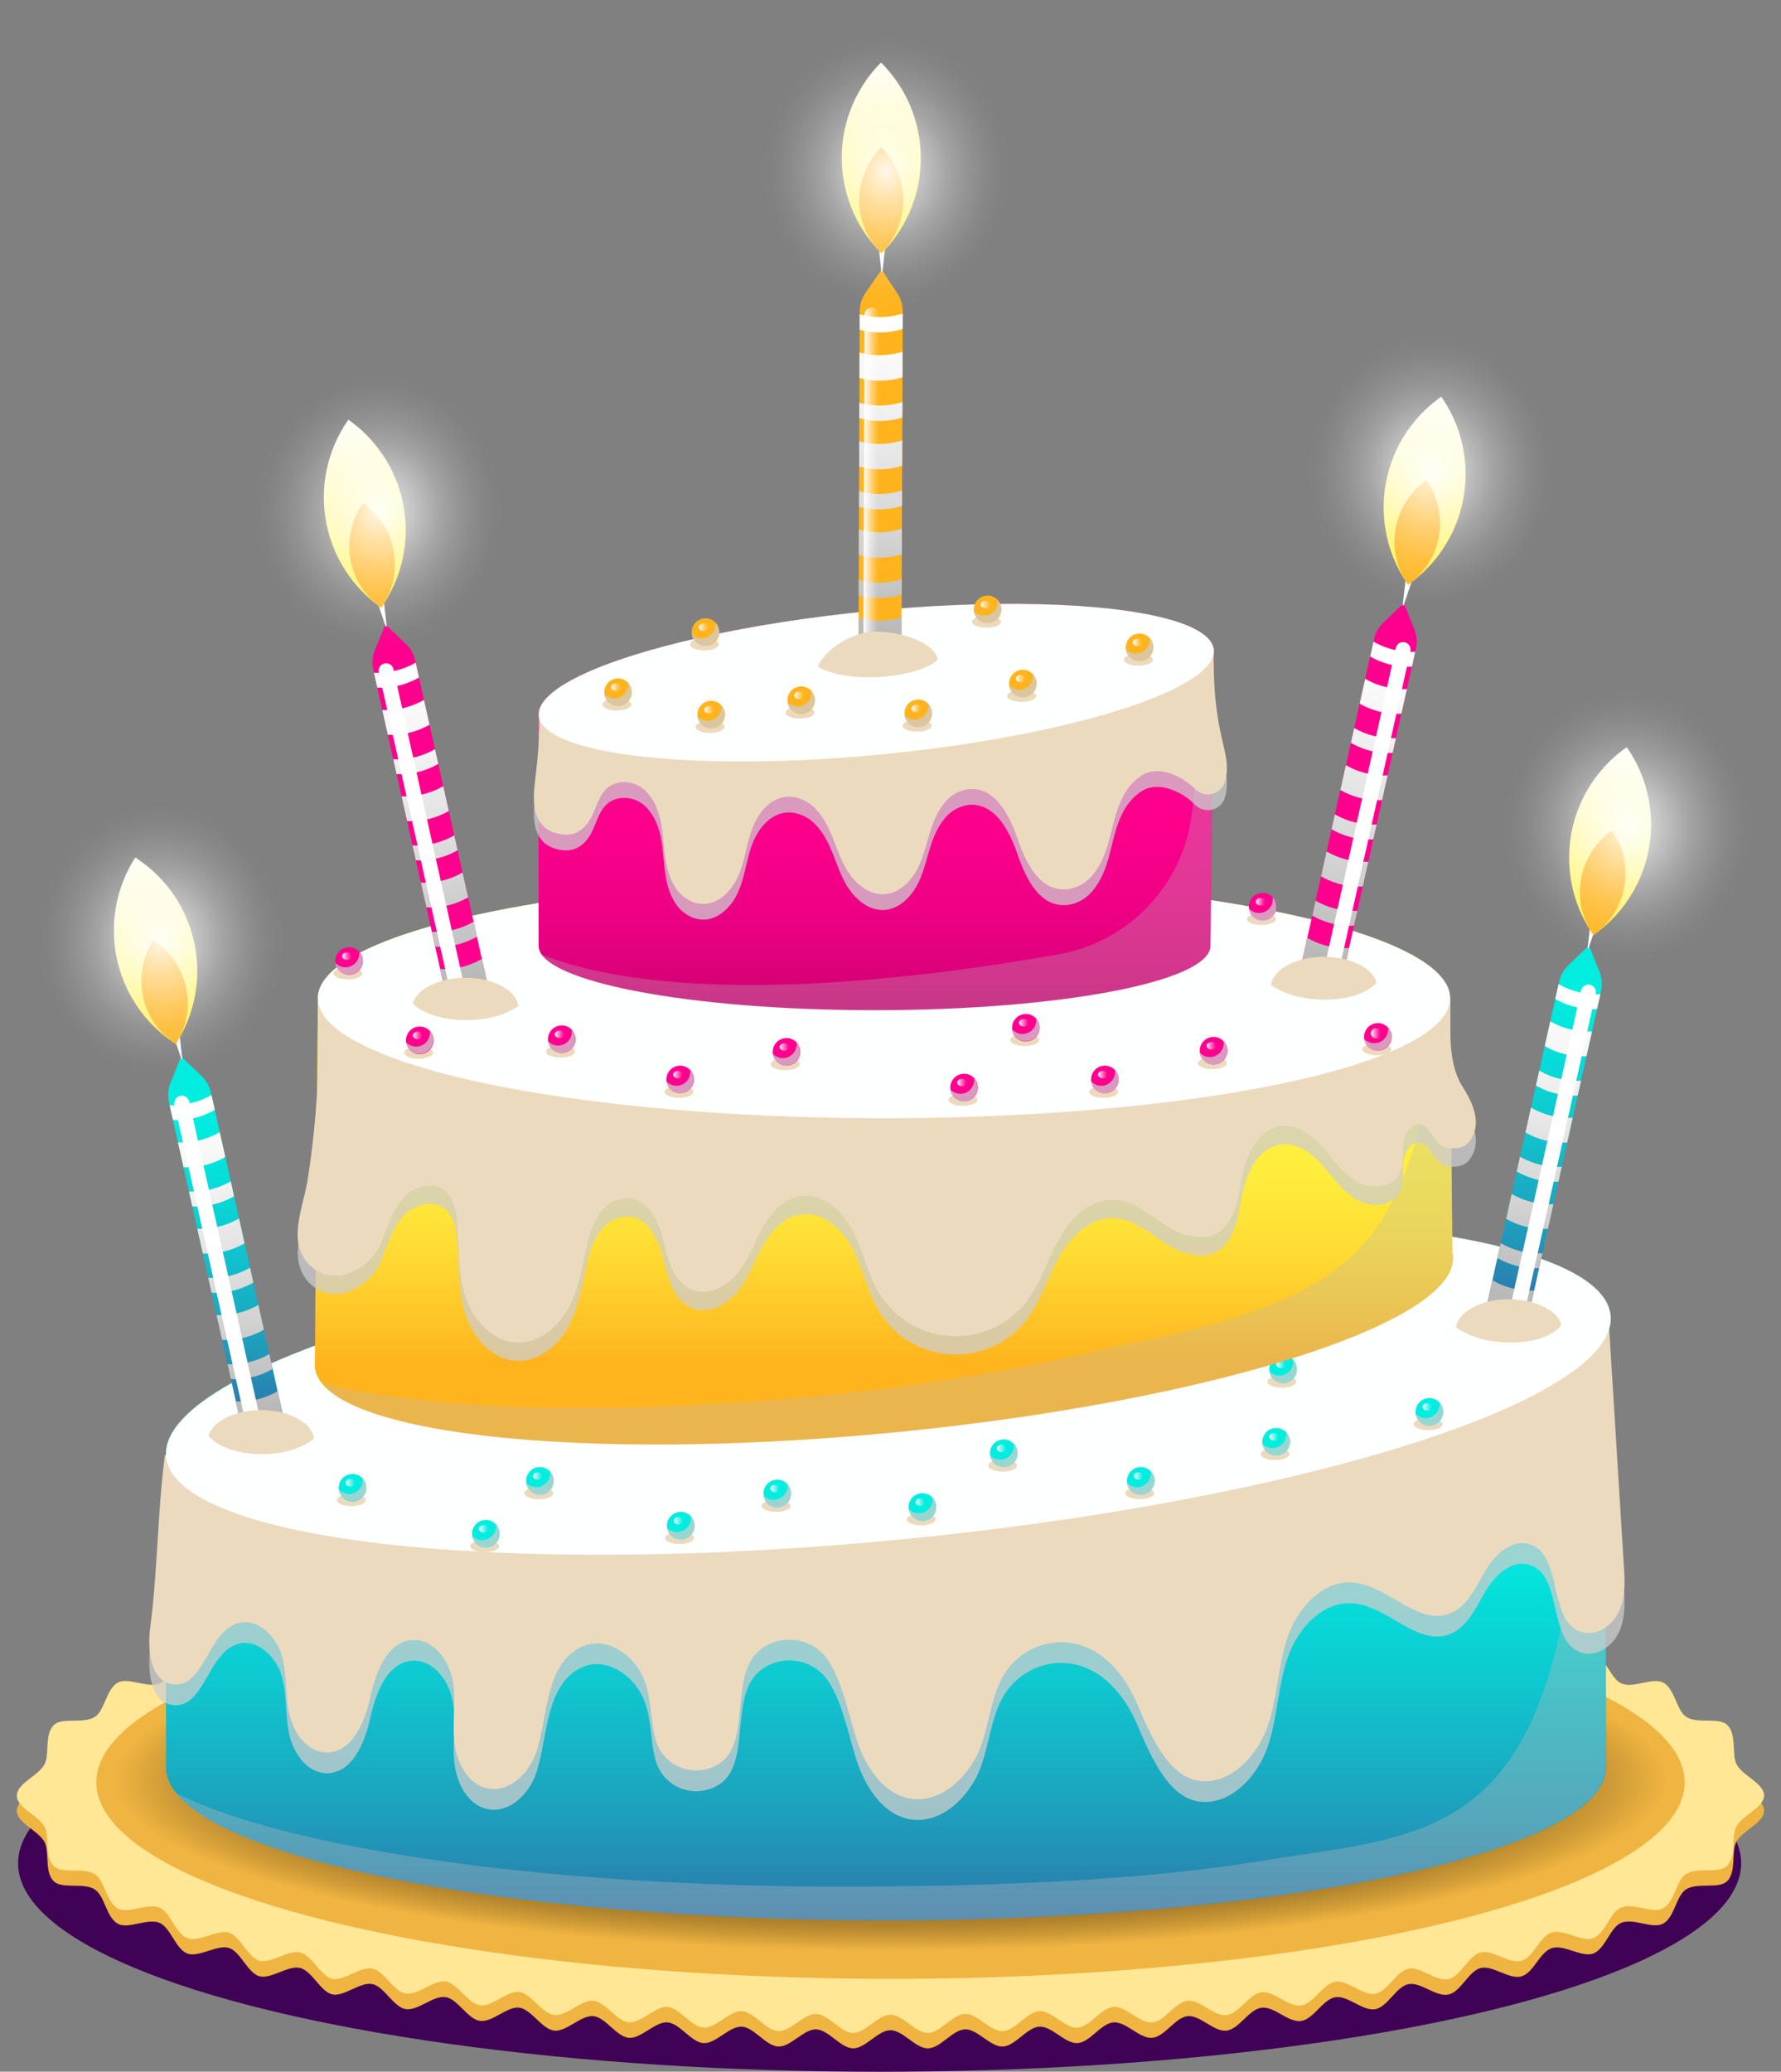 <svg xmlns="http://www.w3.org/2000/svg" xmlns:xlink="http://www.w3.org/1999/xlink" viewBox="0 0 311.08 361.67"><rect x="0" y="0" width="311.08" height="361.67" fill="#808080" stroke="none"/><defs><style>.cls-1{fill:none;}.cls-2{isolation:isolate;}.cls-3{fill:#3f0255;}.cls-4{fill:#f0b441;}.cls-5{fill:#ffe796;}.cls-6{fill:url(#Degradado_sin_nombre_16);}.cls-7{fill:url(#Degradado_sin_nombre_15);}.cls-8{opacity:0.35;}.cls-10,.cls-52,.cls-8{mix-blend-mode:multiply;}.cls-9{fill:#b9b9b9;}.cls-10{fill:#cdcdcd;opacity:0.75;}.cls-11{fill:#ecdabf;}.cls-12{fill:#feffff;}.cls-13{clip-path:url(#clip-path);}.cls-14{fill:url(#Degradado_sin_nombre_15-2);}.cls-15{fill:url(#Degradado_sin_nombre_8);}.cls-16{fill:url(#Degradado_sin_nombre_8-2);}.cls-17{fill:url(#Degradado_sin_nombre_8-3);}.cls-18{fill:url(#Degradado_sin_nombre_8-4);}.cls-19{fill:url(#Degradado_sin_nombre_8-5);}.cls-20{fill:url(#Degradado_sin_nombre_8-6);}.cls-21{fill:url(#Degradado_sin_nombre_8-7);}.cls-22{fill:url(#Degradado_sin_nombre_8-8);}.cls-100,.cls-101,.cls-102,.cls-103,.cls-104,.cls-105,.cls-107,.cls-108,.cls-109,.cls-110,.cls-111,.cls-23,.cls-37,.cls-40,.cls-41,.cls-42,.cls-43,.cls-44,.cls-45,.cls-46,.cls-47,.cls-48,.cls-49,.cls-50,.cls-63,.cls-74,.cls-76,.cls-77,.cls-78,.cls-79,.cls-80,.cls-81,.cls-82,.cls-83,.cls-84,.cls-85,.cls-86,.cls-97,.cls-98,.cls-99{mix-blend-mode:overlay;}.cls-23{fill:url(#Degradado_sin_nombre_2);}.cls-24{fill:#fff;}.cls-25{fill:url(#Degradado_sin_nombre_3);}.cls-26{fill:#ffb41e;}.cls-27{clip-path:url(#clip-path-2);}.cls-28{fill:url(#Degradado_sin_nombre_15-3);}.cls-29{fill:url(#Degradado_sin_nombre_8-9);}.cls-30{fill:url(#Degradado_sin_nombre_8-10);}.cls-31{fill:url(#Degradado_sin_nombre_8-11);}.cls-32{fill:url(#Degradado_sin_nombre_8-12);}.cls-33{fill:url(#Degradado_sin_nombre_8-13);}.cls-34{fill:url(#Degradado_sin_nombre_8-14);}.cls-35{fill:url(#Degradado_sin_nombre_8-15);}.cls-36{fill:url(#Degradado_sin_nombre_8-16);}.cls-37{fill:url(#Degradado_sin_nombre_2-2);}.cls-38{fill:url(#Degradado_sin_nombre_3-2);}.cls-39{fill:#00ede0;}.cls-40{fill:url(#Degradado_sin_nombre_2-3);}.cls-41{fill:url(#Degradado_sin_nombre_2-4);}.cls-42{fill:url(#Degradado_sin_nombre_2-5);}.cls-43{fill:url(#Degradado_sin_nombre_2-6);}.cls-44{fill:url(#Degradado_sin_nombre_2-7);}.cls-45{fill:url(#Degradado_sin_nombre_2-8);}.cls-46{fill:url(#Degradado_sin_nombre_2-9);}.cls-47{fill:url(#Degradado_sin_nombre_2-10);}.cls-48{fill:url(#Degradado_sin_nombre_2-11);}.cls-49{fill:url(#Degradado_sin_nombre_2-12);}.cls-50{fill:url(#Degradado_sin_nombre_2-13);}.cls-51{fill:url(#Degradado_sin_nombre_14);}.cls-52{opacity:0.3;}.cls-53{clip-path:url(#clip-path-3);}.cls-54{fill:#ff008e;}.cls-55{fill:url(#Degradado_sin_nombre_8-17);}.cls-56{fill:url(#Degradado_sin_nombre_8-18);}.cls-57{fill:url(#Degradado_sin_nombre_8-19);}.cls-58{fill:url(#Degradado_sin_nombre_8-20);}.cls-59{fill:url(#Degradado_sin_nombre_8-21);}.cls-60{fill:url(#Degradado_sin_nombre_8-22);}.cls-61{fill:url(#Degradado_sin_nombre_8-23);}.cls-62{fill:url(#Degradado_sin_nombre_8-24);}.cls-63{fill:url(#Degradado_sin_nombre_2-14);}.cls-64{fill:url(#Degradado_sin_nombre_3-3);}.cls-65{clip-path:url(#clip-path-4);}.cls-66{fill:url(#Degradado_sin_nombre_8-25);}.cls-67{fill:url(#Degradado_sin_nombre_8-26);}.cls-68{fill:url(#Degradado_sin_nombre_8-27);}.cls-69{fill:url(#Degradado_sin_nombre_8-28);}.cls-70{fill:url(#Degradado_sin_nombre_8-29);}.cls-71{fill:url(#Degradado_sin_nombre_8-30);}.cls-72{fill:url(#Degradado_sin_nombre_8-31);}.cls-73{fill:url(#Degradado_sin_nombre_8-32);}.cls-74{fill:url(#Degradado_sin_nombre_2-15);}.cls-75{fill:url(#Degradado_sin_nombre_3-4);}.cls-76{fill:url(#Degradado_sin_nombre_2-16);}.cls-77{fill:url(#Degradado_sin_nombre_2-17);}.cls-78{fill:url(#Degradado_sin_nombre_2-18);}.cls-79{fill:url(#Degradado_sin_nombre_2-19);}.cls-80{fill:url(#Degradado_sin_nombre_2-20);}.cls-81{fill:url(#Degradado_sin_nombre_2-21);}.cls-82{fill:url(#Degradado_sin_nombre_2-22);}.cls-83{fill:url(#Degradado_sin_nombre_2-23);}.cls-84{fill:url(#Degradado_sin_nombre_2-24);}.cls-85{fill:url(#Degradado_sin_nombre_2-25);}.cls-86{fill:url(#Degradado_sin_nombre_2-26);}.cls-87{fill:url(#Degradado_sin_nombre_10);}.cls-88{clip-path:url(#clip-path-5);}.cls-89{fill:url(#Degradado_sin_nombre_8-33);}.cls-90{fill:url(#Degradado_sin_nombre_8-34);}.cls-91{fill:url(#Degradado_sin_nombre_8-35);}.cls-92{fill:url(#Degradado_sin_nombre_8-36);}.cls-93{fill:url(#Degradado_sin_nombre_8-37);}.cls-94{fill:url(#Degradado_sin_nombre_8-38);}.cls-95{fill:url(#Degradado_sin_nombre_8-39);}.cls-96{fill:url(#Degradado_sin_nombre_8-40);}.cls-97{fill:url(#Degradado_sin_nombre_2-27);}.cls-98{fill:url(#Degradado_sin_nombre_2-28);}.cls-99{fill:url(#Degradado_sin_nombre_2-29);}.cls-100{fill:url(#Degradado_sin_nombre_2-30);}.cls-101{fill:url(#Degradado_sin_nombre_2-31);}.cls-102{fill:url(#Degradado_sin_nombre_2-32);}.cls-103{fill:url(#Degradado_sin_nombre_2-33);}.cls-104{fill:url(#Degradado_sin_nombre_2-34);}.cls-105{fill:url(#Degradado_sin_nombre_2-35);}.cls-106{fill:url(#Degradado_sin_nombre_3-5);}.cls-107,.cls-108,.cls-109,.cls-110,.cls-111{opacity:0.9;}.cls-107{fill:url(#Degradado_sin_nombre_651);}.cls-108{fill:url(#Degradado_sin_nombre_651-2);}.cls-109{fill:url(#Degradado_sin_nombre_651-3);}.cls-110{fill:url(#Degradado_sin_nombre_651-4);}.cls-111{fill:url(#Degradado_sin_nombre_651-5);}</style><radialGradient id="Degradado_sin_nombre_16" cx="155.54" cy="311.15" r="135.73" gradientTransform="translate(0 242.25) scale(1 0.22)" gradientUnits="userSpaceOnUse"><stop offset="0" stop-color="#76571b"/><stop offset="0.39" stop-color="#78591c"/><stop offset="0.55" stop-color="#7f5e1e"/><stop offset="0.67" stop-color="#8b6722"/><stop offset="0.77" stop-color="#9d7527"/><stop offset="0.86" stop-color="#b4862e"/><stop offset="0.93" stop-color="#cf9b37"/><stop offset="1" stop-color="#f0b441"/></radialGradient><linearGradient id="Degradado_sin_nombre_15" x1="155.15" y1="264.03" x2="155.15" y2="385.15" gradientUnits="userSpaceOnUse"><stop offset="0" stop-color="#00ede0"/><stop offset="0.09" stop-color="#04e3dc"/><stop offset="0.24" stop-color="#0ec9d0"/><stop offset="0.44" stop-color="#1e9ebc"/><stop offset="0.67" stop-color="#3562a2"/><stop offset="0.93" stop-color="#521680"/><stop offset="1" stop-color="#5a0076"/></linearGradient><clipPath id="clip-path"><path class="cls-1" d="M49.74,248.45a3.08,3.08,0,0,1-2.25,3.44,7.37,7.37,0,0,1-1.52.35l-.13,0a3.06,3.06,0,0,1-3.43-2.17l-12.9-57.7a5.69,5.69,0,0,1,.3-3.4l1.82-4.53,3.53,3.36a5.71,5.71,0,0,1,1.67,2.89Z"/></clipPath><linearGradient id="Degradado_sin_nombre_15-2" x1="39.59" y1="194.89" x2="39.59" y2="284.3" xlink:href="#Degradado_sin_nombre_15"/><linearGradient id="Degradado_sin_nombre_8" x1="55.31" y1="147.06" x2="20.23" y2="188.85" gradientTransform="translate(-115.24 144.57) rotate(-51.51)" gradientUnits="userSpaceOnUse"><stop offset="0" stop-color="#fff"/><stop offset="0.24" stop-color="#f4f4f4"/><stop offset="0.65" stop-color="#d7d7d7"/><stop offset="1" stop-color="#b9b9b9"/></linearGradient><linearGradient id="Degradado_sin_nombre_8-2" x1="55.2" y1="146.97" x2="20.12" y2="188.75" xlink:href="#Degradado_sin_nombre_8"/><linearGradient id="Degradado_sin_nombre_8-3" x1="55.08" y1="146.87" x2="20.01" y2="188.66" xlink:href="#Degradado_sin_nombre_8"/><linearGradient id="Degradado_sin_nombre_8-4" x1="54.97" y1="146.78" x2="19.89" y2="188.56" xlink:href="#Degradado_sin_nombre_8"/><linearGradient id="Degradado_sin_nombre_8-5" x1="54.85" y1="146.68" x2="19.78" y2="188.46" xlink:href="#Degradado_sin_nombre_8"/><linearGradient id="Degradado_sin_nombre_8-6" x1="54.74" y1="146.58" x2="19.66" y2="188.37" xlink:href="#Degradado_sin_nombre_8"/><linearGradient id="Degradado_sin_nombre_8-7" x1="54.62" y1="146.49" x2="19.55" y2="188.27" xlink:href="#Degradado_sin_nombre_8"/><linearGradient id="Degradado_sin_nombre_8-8" x1="54.51" y1="146.39" x2="19.43" y2="188.18" xlink:href="#Degradado_sin_nombre_8"/><linearGradient id="Degradado_sin_nombre_2" x1="1225.51" y1="321.27" x2="1228.11" y2="321.27" gradientTransform="matrix(0.98, -0.22, 0.22, 0.98, -1229.54, 174.03)" gradientUnits="userSpaceOnUse"><stop offset="0" stop-color="#fff"/><stop offset="0.24" stop-color="#fff" stop-opacity="0.71"/><stop offset="0.51" stop-color="#fff" stop-opacity="0.41"/><stop offset="0.74" stop-color="#fff" stop-opacity="0.19"/><stop offset="0.91" stop-color="#fff" stop-opacity="0.05"/><stop offset="1" stop-color="#fff" stop-opacity="0"/></linearGradient><linearGradient id="Degradado_sin_nombre_3" x1="9.31" y1="188.26" x2="9.31" y2="224" gradientTransform="translate(-26.07 -35.11) rotate(-12.26)" gradientUnits="userSpaceOnUse"><stop offset="0" stop-color="#fff"/><stop offset="0.12" stop-color="#fffef1"/><stop offset="0.34" stop-color="#fffbcb"/><stop offset="0.64" stop-color="#fff78e"/><stop offset="1" stop-color="#fff13f"/></linearGradient><clipPath id="clip-path-2"><path class="cls-1" d="M259.42,229.08a3.09,3.09,0,0,0,2.25,3.44,7.53,7.53,0,0,0,1.52.35l.13,0a3.05,3.05,0,0,0,3.43-2.16L279.65,173a5.7,5.7,0,0,0-.3-3.4l-1.82-4.53L274,168.45a5.62,5.62,0,0,0-1.66,2.89Z"/></clipPath><linearGradient id="Degradado_sin_nombre_15-3" x1="269.57" y1="172.54" x2="269.57" y2="267.04" xlink:href="#Degradado_sin_nombre_15"/><linearGradient id="Degradado_sin_nombre_8-9" x1="184.36" y1="278.23" x2="149.29" y2="320.02" gradientTransform="matrix(-0.62, -0.78, -0.78, 0.62, 607.39, 144.57)" xlink:href="#Degradado_sin_nombre_8"/><linearGradient id="Degradado_sin_nombre_8-10" x1="184.25" y1="278.14" x2="149.17" y2="319.92" gradientTransform="matrix(-0.62, -0.78, -0.78, 0.62, 607.39, 144.57)" xlink:href="#Degradado_sin_nombre_8"/><linearGradient id="Degradado_sin_nombre_8-11" x1="184.13" y1="278.04" x2="149.06" y2="319.83" gradientTransform="matrix(-0.62, -0.78, -0.78, 0.62, 607.39, 144.57)" xlink:href="#Degradado_sin_nombre_8"/><linearGradient id="Degradado_sin_nombre_8-12" x1="184.02" y1="277.95" x2="148.94" y2="319.73" gradientTransform="matrix(-0.62, -0.78, -0.78, 0.62, 607.39, 144.57)" xlink:href="#Degradado_sin_nombre_8"/><linearGradient id="Degradado_sin_nombre_8-13" x1="183.9" y1="277.85" x2="148.83" y2="319.63" gradientTransform="matrix(-0.62, -0.78, -0.78, 0.62, 607.39, 144.57)" xlink:href="#Degradado_sin_nombre_8"/><linearGradient id="Degradado_sin_nombre_8-14" x1="183.79" y1="277.75" x2="148.71" y2="319.54" gradientTransform="matrix(-0.62, -0.78, -0.78, 0.62, 607.39, 144.57)" xlink:href="#Degradado_sin_nombre_8"/><linearGradient id="Degradado_sin_nombre_8-15" x1="183.67" y1="277.66" x2="148.6" y2="319.44" gradientTransform="matrix(-0.62, -0.78, -0.78, 0.62, 607.39, 144.57)" xlink:href="#Degradado_sin_nombre_8"/><linearGradient id="Degradado_sin_nombre_8-16" x1="183.56" y1="277.56" x2="148.49" y2="319.35" gradientTransform="matrix(-0.62, -0.78, -0.78, 0.62, 607.39, 144.57)" xlink:href="#Degradado_sin_nombre_8"/><linearGradient id="Degradado_sin_nombre_2-2" x1="1408.31" y1="342.31" x2="1410.91" y2="342.31" gradientTransform="matrix(-0.98, -0.22, -0.22, 0.98, 1721.69, 174.03)" xlink:href="#Degradado_sin_nombre_2"/><linearGradient id="Degradado_sin_nombre_3-2" x1="283.85" y1="142.31" x2="283.85" y2="178.05" gradientTransform="translate(30.01 -62.09) rotate(10.06)" xlink:href="#Degradado_sin_nombre_3"/><linearGradient id="Degradado_sin_nombre_2-3" x1="60.37" y1="258.87" x2="62.08" y2="258.87" gradientTransform="matrix(1, 0, 0, 1, 0, 0)" xlink:href="#Degradado_sin_nombre_2"/><linearGradient id="Degradado_sin_nombre_2-4" x1="83.66" y1="266.91" x2="85.37" y2="266.91" gradientTransform="matrix(1, 0, 0, 1, 0, 0)" xlink:href="#Degradado_sin_nombre_2"/><linearGradient id="Degradado_sin_nombre_2-5" x1="117.69" y1="265.5" x2="119.4" y2="265.5" gradientTransform="matrix(1, 0, 0, 1, 0, 0)" xlink:href="#Degradado_sin_nombre_2"/><linearGradient id="Degradado_sin_nombre_2-6" x1="93.1" y1="257.67" x2="94.8" y2="257.67" gradientTransform="matrix(1, 0, 0, 1, 0, 0)" xlink:href="#Degradado_sin_nombre_2"/><linearGradient id="Degradado_sin_nombre_2-7" x1="174.11" y1="252.85" x2="175.82" y2="252.85" gradientTransform="matrix(1, 0, 0, 1, 0, 0)" xlink:href="#Degradado_sin_nombre_2"/><linearGradient id="Degradado_sin_nombre_2-8" x1="222.9" y1="238.19" x2="224.61" y2="238.19" gradientTransform="matrix(1, 0, 0, 1, 0, 0)" xlink:href="#Degradado_sin_nombre_2"/><linearGradient id="Degradado_sin_nombre_2-9" x1="134.56" y1="259.88" x2="136.26" y2="259.88" gradientTransform="matrix(1, 0, 0, 1, 0, 0)" xlink:href="#Degradado_sin_nombre_2"/><linearGradient id="Degradado_sin_nombre_2-10" x1="221.7" y1="250.84" x2="223.4" y2="250.84" gradientTransform="matrix(1, 0, 0, 1, 0, 0)" xlink:href="#Degradado_sin_nombre_2"/><linearGradient id="Degradado_sin_nombre_2-11" x1="159.91" y1="262.24" x2="161.61" y2="262.24" gradientTransform="matrix(1, 0, 0, 1, 0, 0)" xlink:href="#Degradado_sin_nombre_2"/><linearGradient id="Degradado_sin_nombre_2-12" x1="198.05" y1="257.67" x2="199.76" y2="257.67" gradientTransform="matrix(1, 0, 0, 1, 0, 0)" xlink:href="#Degradado_sin_nombre_2"/><linearGradient id="Degradado_sin_nombre_2-13" x1="248.45" y1="245.62" x2="250.16" y2="245.62" gradientTransform="matrix(1, 0, 0, 1, 0, 0)" xlink:href="#Degradado_sin_nombre_2"/><linearGradient id="Degradado_sin_nombre_14" x1="154.41" y1="197.06" x2="154.41" y2="238.03" gradientUnits="userSpaceOnUse"><stop offset="0" stop-color="#fff13f"/><stop offset="0.23" stop-color="#ffeb3c"/><stop offset="0.53" stop-color="#ffdb33"/><stop offset="0.86" stop-color="#ffc025"/><stop offset="0.99" stop-color="#ffb41e"/></linearGradient><clipPath id="clip-path-3"><path class="cls-1" d="M85.42,173a3.08,3.08,0,0,1-2.25,3.44,7.27,7.27,0,0,1-1.51.35l-.14,0a3,3,0,0,1-3.42-2.16L65.19,116.9a5.78,5.78,0,0,1,.3-3.4L67.32,109l3.52,3.36a5.64,5.64,0,0,1,1.67,2.89Z"/></clipPath><linearGradient id="Degradado_sin_nombre_8-17" x1="136.6" y1="128.01" x2="101.53" y2="169.8" xlink:href="#Degradado_sin_nombre_8"/><linearGradient id="Degradado_sin_nombre_8-18" x1="136.49" y1="127.92" x2="101.42" y2="169.7" xlink:href="#Degradado_sin_nombre_8"/><linearGradient id="Degradado_sin_nombre_8-19" x1="136.37" y1="127.82" x2="101.3" y2="169.6" xlink:href="#Degradado_sin_nombre_8"/><linearGradient id="Degradado_sin_nombre_8-20" x1="136.26" y1="127.72" x2="101.19" y2="169.51" xlink:href="#Degradado_sin_nombre_8"/><linearGradient id="Degradado_sin_nombre_8-21" x1="136.14" y1="127.63" x2="101.07" y2="169.41" xlink:href="#Degradado_sin_nombre_8"/><linearGradient id="Degradado_sin_nombre_8-22" x1="136.03" y1="127.53" x2="100.96" y2="169.32" xlink:href="#Degradado_sin_nombre_8"/><linearGradient id="Degradado_sin_nombre_8-23" x1="135.92" y1="127.43" x2="100.84" y2="169.22" xlink:href="#Degradado_sin_nombre_8"/><linearGradient id="Degradado_sin_nombre_8-24" x1="135.8" y1="127.34" x2="100.73" y2="169.12" xlink:href="#Degradado_sin_nombre_8"/><linearGradient id="Degradado_sin_nombre_2-14" x1="1276.81" y1="255.39" x2="1279.41" y2="255.39" xlink:href="#Degradado_sin_nombre_2"/><linearGradient id="Degradado_sin_nombre_3-3" x1="58.05" y1="118.85" x2="58.05" y2="154.59" gradientTransform="translate(-17.28 -36.66) rotate(-9.91)" xlink:href="#Degradado_sin_nombre_3"/><clipPath id="clip-path-4"><path class="cls-1" d="M227.09,169.3a3.09,3.09,0,0,0,2.25,3.44,7.53,7.53,0,0,0,1.52.35l.13,0a3.05,3.05,0,0,0,3.43-2.16l12.9-57.71a5.7,5.7,0,0,0-.3-3.4l-1.82-4.53-3.53,3.36a5.62,5.62,0,0,0-1.66,2.89Z"/></clipPath><linearGradient id="Degradado_sin_nombre_8-25" x1="251.27" y1="266.33" x2="216.2" y2="308.12" gradientTransform="matrix(-0.62, -0.78, -0.78, 0.62, 607.39, 144.57)" xlink:href="#Degradado_sin_nombre_8"/><linearGradient id="Degradado_sin_nombre_8-26" x1="251.16" y1="266.24" x2="216.08" y2="308.02" gradientTransform="matrix(-0.62, -0.78, -0.78, 0.62, 607.39, 144.57)" xlink:href="#Degradado_sin_nombre_8"/><linearGradient id="Degradado_sin_nombre_8-27" x1="251.04" y1="266.14" x2="215.97" y2="307.92" gradientTransform="matrix(-0.62, -0.78, -0.78, 0.62, 607.39, 144.57)" xlink:href="#Degradado_sin_nombre_8"/><linearGradient id="Degradado_sin_nombre_8-28" x1="250.93" y1="266.04" x2="215.86" y2="307.83" gradientTransform="matrix(-0.62, -0.78, -0.78, 0.62, 607.39, 144.57)" xlink:href="#Degradado_sin_nombre_8"/><linearGradient id="Degradado_sin_nombre_8-29" x1="250.81" y1="265.95" x2="215.74" y2="307.73" gradientTransform="matrix(-0.62, -0.78, -0.78, 0.62, 607.39, 144.57)" xlink:href="#Degradado_sin_nombre_8"/><linearGradient id="Degradado_sin_nombre_8-30" x1="250.7" y1="265.85" x2="215.63" y2="307.64" gradientTransform="matrix(-0.62, -0.78, -0.78, 0.62, 607.39, 144.57)" xlink:href="#Degradado_sin_nombre_8"/><linearGradient id="Degradado_sin_nombre_8-31" x1="250.58" y1="265.75" x2="215.51" y2="307.54" gradientTransform="matrix(-0.62, -0.78, -0.78, 0.62, 607.39, 144.57)" xlink:href="#Degradado_sin_nombre_8"/><linearGradient id="Degradado_sin_nombre_8-32" x1="250.47" y1="265.66" x2="215.4" y2="307.45" gradientTransform="matrix(-0.62, -0.78, -0.78, 0.62, 607.39, 144.57)" xlink:href="#Degradado_sin_nombre_8"/><linearGradient id="Degradado_sin_nombre_2-15" x1="1452.91" y1="291.03" x2="1455.51" y2="291.03" gradientTransform="matrix(-0.98, -0.22, -0.22, 0.98, 1721.69, 174.03)" xlink:href="#Degradado_sin_nombre_2"/><linearGradient id="Degradado_sin_nombre_3-4" x1="241.27" y1="87.73" x2="241.27" y2="123.48" gradientTransform="translate(30.01 -62.09) rotate(10.06)" xlink:href="#Degradado_sin_nombre_3"/><linearGradient id="Degradado_sin_nombre_2-16" x1="96.91" y1="180.57" x2="98.62" y2="180.57" gradientTransform="matrix(1, 0, 0, 1, 0, 0)" xlink:href="#Degradado_sin_nombre_2"/><linearGradient id="Degradado_sin_nombre_2-17" x1="72.11" y1="180.77" x2="73.82" y2="180.77" gradientTransform="matrix(1, 0, 0, 1, 0, 0)" xlink:href="#Degradado_sin_nombre_2"/><linearGradient id="Degradado_sin_nombre_2-18" x1="59.77" y1="166.92" x2="61.47" y2="166.92" gradientTransform="matrix(1, 0, 0, 1, 0, 0)" xlink:href="#Degradado_sin_nombre_2"/><linearGradient id="Degradado_sin_nombre_2-19" x1="117.59" y1="187.6" x2="119.3" y2="187.6" gradientTransform="matrix(1, 0, 0, 1, 0, 0)" xlink:href="#Degradado_sin_nombre_2"/><linearGradient id="Degradado_sin_nombre_2-20" x1="167.18" y1="189" x2="168.89" y2="189" gradientTransform="matrix(1, 0, 0, 1, 0, 0)" xlink:href="#Degradado_sin_nombre_2"/><linearGradient id="Degradado_sin_nombre_2-21" x1="191.78" y1="187.6" x2="193.49" y2="187.6" gradientTransform="matrix(1, 0, 0, 1, 0, 0)" xlink:href="#Degradado_sin_nombre_2"/><linearGradient id="Degradado_sin_nombre_2-22" x1="210.75" y1="182.58" x2="212.46" y2="182.58" gradientTransform="matrix(1, 0, 0, 1, 0, 0)" xlink:href="#Degradado_sin_nombre_2"/><linearGradient id="Degradado_sin_nombre_2-23" x1="239.47" y1="180.17" x2="241.17" y2="180.17" gradientTransform="matrix(1, 0, 0, 1, 0, 0)" xlink:href="#Degradado_sin_nombre_2"/><linearGradient id="Degradado_sin_nombre_2-24" x1="136.16" y1="182.78" x2="137.87" y2="182.78" gradientTransform="matrix(1, 0, 0, 1, 0, 0)" xlink:href="#Degradado_sin_nombre_2"/><linearGradient id="Degradado_sin_nombre_2-25" x1="177.98" y1="178.56" x2="179.68" y2="178.56" gradientTransform="matrix(1, 0, 0, 1, 0, 0)" xlink:href="#Degradado_sin_nombre_2"/><linearGradient id="Degradado_sin_nombre_2-26" x1="219.34" y1="157.43" x2="221.04" y2="157.43" gradientTransform="matrix(1, 0, 0, 1, 0, 0)" xlink:href="#Degradado_sin_nombre_2"/><linearGradient id="Degradado_sin_nombre_10" x1="153.03" y1="130.37" x2="153.03" y2="192.22" gradientUnits="userSpaceOnUse"><stop offset="0" stop-color="#ff008e"/><stop offset="0.23" stop-color="#fc008c"/><stop offset="0.43" stop-color="#f10086"/><stop offset="0.61" stop-color="#df007b"/><stop offset="0.79" stop-color="#c6006c"/><stop offset="0.97" stop-color="#a60059"/><stop offset="1" stop-color="#9f0055"/></linearGradient><clipPath id="clip-path-5"><path class="cls-1" d="M157.45,113.47a3.06,3.06,0,0,1-2.95,2.85,7.36,7.36,0,0,1-1.56,0h-.14a3,3,0,0,1-2.85-2.87l.21-59.13a5.62,5.62,0,0,1,1.05-3.25l2.78-4,2.69,4.06a5.77,5.77,0,0,1,1,3.2Z"/></clipPath><linearGradient id="Degradado_sin_nombre_8-33" x1="223.74" y1="146.21" x2="188.67" y2="187.99" gradientTransform="translate(-111.32 81.56) rotate(-38.7)" xlink:href="#Degradado_sin_nombre_8"/><linearGradient id="Degradado_sin_nombre_8-34" x1="223.63" y1="146.12" x2="188.56" y2="187.9" gradientTransform="translate(-111.32 81.56) rotate(-38.7)" xlink:href="#Degradado_sin_nombre_8"/><linearGradient id="Degradado_sin_nombre_8-35" x1="223.51" y1="146.02" x2="188.44" y2="187.8" gradientTransform="translate(-111.32 81.56) rotate(-38.7)" xlink:href="#Degradado_sin_nombre_8"/><linearGradient id="Degradado_sin_nombre_8-36" x1="223.4" y1="145.92" x2="188.33" y2="187.7" gradientTransform="translate(-111.32 81.56) rotate(-38.7)" xlink:href="#Degradado_sin_nombre_8"/><linearGradient id="Degradado_sin_nombre_8-37" x1="223.28" y1="145.82" x2="188.21" y2="187.61" gradientTransform="translate(-111.32 81.56) rotate(-38.7)" xlink:href="#Degradado_sin_nombre_8"/><linearGradient id="Degradado_sin_nombre_8-38" x1="223.17" y1="145.73" x2="188.1" y2="187.51" gradientTransform="translate(-111.32 81.56) rotate(-38.7)" xlink:href="#Degradado_sin_nombre_8"/><linearGradient id="Degradado_sin_nombre_8-39" x1="223.06" y1="145.63" x2="187.98" y2="187.41" gradientTransform="translate(-111.32 81.56) rotate(-38.7)" xlink:href="#Degradado_sin_nombre_8"/><linearGradient id="Degradado_sin_nombre_8-40" x1="222.94" y1="145.54" x2="187.87" y2="187.32" gradientTransform="translate(-111.32 81.56) rotate(-38.7)" xlink:href="#Degradado_sin_nombre_8"/><linearGradient id="Degradado_sin_nombre_2-27" x1="1356.6" y1="214.5" x2="1359.2" y2="214.5" gradientTransform="translate(-1204.92 -136.55) rotate(0.21)" xlink:href="#Degradado_sin_nombre_2"/><linearGradient id="Degradado_sin_nombre_2-28" x1="106.75" y1="119.98" x2="108.46" y2="119.98" gradientTransform="matrix(1, 0, 0, 1, 0, 0)" xlink:href="#Degradado_sin_nombre_2"/><linearGradient id="Degradado_sin_nombre_2-29" x1="122.03" y1="109.49" x2="123.73" y2="109.49" gradientTransform="matrix(1, 0, 0, 1, 0, 0)" xlink:href="#Degradado_sin_nombre_2"/><linearGradient id="Degradado_sin_nombre_2-30" x1="159.19" y1="123.68" x2="160.89" y2="123.68" gradientTransform="matrix(1, 0, 0, 1, 0, 0)" xlink:href="#Degradado_sin_nombre_2"/><linearGradient id="Degradado_sin_nombre_2-31" x1="197.84" y1="112.15" x2="199.54" y2="112.15" gradientTransform="matrix(1, 0, 0, 1, 0, 0)" xlink:href="#Degradado_sin_nombre_2"/><linearGradient id="Degradado_sin_nombre_2-32" x1="177.44" y1="118.48" x2="179.15" y2="118.48" gradientTransform="matrix(1, 0, 0, 1, 0, 0)" xlink:href="#Degradado_sin_nombre_2"/><linearGradient id="Degradado_sin_nombre_2-33" x1="171.3" y1="105.53" x2="173.01" y2="105.53" gradientTransform="matrix(1, 0, 0, 1, 0, 0)" xlink:href="#Degradado_sin_nombre_2"/><linearGradient id="Degradado_sin_nombre_2-34" x1="123.01" y1="123.9" x2="124.72" y2="123.9" gradientTransform="matrix(1, 0, 0, 1, 0, 0)" xlink:href="#Degradado_sin_nombre_2"/><linearGradient id="Degradado_sin_nombre_2-35" x1="138.74" y1="121.39" x2="140.45" y2="121.39" gradientTransform="matrix(1, 0, 0, 1, 0, 0)" xlink:href="#Degradado_sin_nombre_2"/><linearGradient id="Degradado_sin_nombre_3-5" x1="155.04" y1="82.92" x2="155.04" y2="118.66" gradientTransform="translate(-1.42 -74.42) rotate(-0.17)" xlink:href="#Degradado_sin_nombre_3"/><radialGradient id="Degradado_sin_nombre_651" cx="254.73" cy="88.28" r="19.84" gradientTransform="translate(-32.87 -25.42) scale(1.11 1.22)" gradientUnits="userSpaceOnUse"><stop offset="0" stop-color="#fff"/><stop offset="0.01" stop-color="#fff" stop-opacity="0.98"/><stop offset="0.17" stop-color="#fff" stop-opacity="0.73"/><stop offset="0.34" stop-color="#fff" stop-opacity="0.51"/><stop offset="0.49" stop-color="#fff" stop-opacity="0.32"/><stop offset="0.64" stop-color="#fff" stop-opacity="0.18"/><stop offset="0.78" stop-color="#fff" stop-opacity="0.08"/><stop offset="0.9" stop-color="#fff" stop-opacity="0.02"/><stop offset="1" stop-color="#fff" stop-opacity="0"/></radialGradient><radialGradient id="Degradado_sin_nombre_651-2" cx="89.23" cy="94.13" r="19.84" gradientTransform="translate(-32.87 -25.6) scale(1.11 1.22)" xlink:href="#Degradado_sin_nombre_651"/><radialGradient id="Degradado_sin_nombre_651-3" cx="169.08" cy="44.25" r="19.84" gradientTransform="translate(-32.87 -24.08) scale(1.11 1.22)" xlink:href="#Degradado_sin_nombre_651"/><radialGradient id="Degradado_sin_nombre_651-4" cx="54.87" cy="157.04" r="19.84" gradientTransform="translate(-32.87 -27.51) scale(1.11 1.22)" xlink:href="#Degradado_sin_nombre_651"/><radialGradient id="Degradado_sin_nombre_651-5" cx="285.7" cy="140.41" r="19.84" gradientTransform="translate(-32.87 -27.01) scale(1.11 1.22)" xlink:href="#Degradado_sin_nombre_651"/></defs><title>cake</title><g class="cls-2"><g id="Layer_1" data-name="Layer 1"><ellipse class="cls-3" cx="153.64" cy="325.28" rx="150.48" ry="36.4"/><path class="cls-4" d="M308.12,316.11c0,2.1-3.61,3.35-4.8,5.36-1,1.7.07,5.36-1.71,7-1.48,1.34-5.16.11-7.14,1.39-1.71,1.1-2,5-4.06,6-1.83.93-5.16-1.06-7.26-.17-1.92.81-2.77,4.59-4.89,5.36-2,.71-5.06-1.63-7.2-.95s-3.18,4.33-5.33,4.93-5-2-7.12-1.45-3.44,4.14-5.61,4.62-4.86-2.24-7-1.81-3.63,4-5.81,4.37-4.78-2.44-6.95-2.09-3.79,3.84-6,4.15-4.7-2.6-6.89-2.32-3.9,3.71-6.09,4-4.63-2.74-6.81-2.53-4,3.61-6.2,3.79-4.56-2.86-6.75-2.7-4.11,3.49-6.29,3.62-4.49-3-6.68-2.87-4.19,3.39-6.38,3.47-4.42-3.08-6.6-3-4.29,3.3-6.47,3.32-4.36-3.17-6.54-3.17-4.38,3.2-6.54,3.17-4.3-3.27-6.46-3.32-4.45,3.1-6.61,3-4.22-3.37-6.38-3.47-4.52,3-6.67,2.87-4.15-3.47-6.3-3.62-4.6,2.88-6.74,2.7-4.06-3.58-6.2-3.79-4.68,2.76-6.82,2.53-4-3.69-6.09-4S86,353.1,83.84,352.8s-3.85-3.81-6-4.15-4.86,2.46-7,2.09-3.72-3.95-5.81-4.37-5,2.27-7,1.81-3.55-4.11-5.61-4.62-5.08,2-7.11,1.45S42,340.71,40,340.07s-5.24,1.67-7.21,1c-2.12-.77-3-4.56-4.89-5.37-2.1-.89-5.43,1.11-7.26.17-2.06-1.05-2.35-4.9-4.06-6-2-1.28-5.66-.05-7.13-1.39-1.78-1.62-.72-5.28-1.72-7-1.19-2-4.79-3.26-4.79-5.36s3.6-3.34,4.79-5.36c1-1.69-.06-5.35,1.72-7,1.48-1.34,5.16-.11,7.14-1.38,1.71-1.11,2-5,4.06-6,1.83-.94,5.16,1.06,7.26.17,1.91-.81,2.76-4.59,4.89-5.36,2-.72,5.06,1.63,7.2.95s3.17-4.33,5.33-4.93,5,2,7.12,1.44,3.44-4.13,5.6-4.61,4.87,2.23,7,1.8,3.63-4,5.8-4.36,4.78,2.43,7,2.09,3.79-3.84,6-4.15,4.7,2.59,6.88,2.32,3.91-3.72,6.1-4,4.62,2.73,6.81,2.52,4-3.6,6.2-3.78,4.56,2.86,6.74,2.7,4.11-3.5,6.3-3.62,4.49,3,6.67,2.87,4.2-3.4,6.39-3.47,4.42,3.07,6.6,3,4.28-3.29,6.47-3.32,4.35,3.18,6.54,3.18,4.37-3.2,6.53-3.18,4.31,3.28,6.47,3.32,4.45-3.1,6.6-3,4.23,3.37,6.39,3.47,4.52-3,6.67-2.87,4.15,3.47,6.3,3.62,4.59-2.88,6.74-2.7,4.06,3.57,6.2,3.78,4.68-2.76,6.82-2.52,4,3.69,6.09,4,4.76-2.62,6.89-2.32,3.85,3.81,6,4.15,4.85-2.46,7-2.09,3.72,3.95,5.81,4.36,5-2.26,7-1.8,3.54,4.1,5.6,4.61,5.08-2,7.12-1.44,3.32,4.3,5.33,4.93,5.23-1.67,7.2-.95c2.13.77,3,4.55,4.9,5.36,2.1.89,5.43-1.1,7.26-.17,2.06,1.05,2.35,4.91,4.06,6,2,1.28,5.66.05,7.13,1.39,1.78,1.61.72,5.27,1.72,7C304.51,312.77,308.12,314,308.12,316.11Z"/><path class="cls-5" d="M308.12,313.44c0,2.1-3.61,3.34-4.8,5.36-1,1.69.07,5.35-1.71,7-1.48,1.34-5.16.11-7.14,1.38-1.71,1.1-2,5-4.06,6-1.83.94-5.16-1.06-7.26-.17-1.92.81-2.77,4.59-4.89,5.36-2,.72-5.06-1.63-7.2-1s-3.18,4.33-5.33,4.93-5-2-7.12-1.44S255.17,345,253,345.5s-4.86-2.23-7-1.8-3.63,4-5.81,4.36-4.78-2.43-6.95-2.09-3.79,3.84-6,4.15-4.7-2.59-6.89-2.32-3.9,3.72-6.09,4-4.63-2.74-6.81-2.52-4,3.6-6.2,3.78-4.56-2.86-6.75-2.7-4.11,3.49-6.29,3.62-4.49-3-6.68-2.87-4.19,3.4-6.38,3.47-4.42-3.07-6.6-3-4.29,3.29-6.47,3.32-4.36-3.18-6.54-3.18-4.38,3.2-6.54,3.18-4.3-3.28-6.46-3.32-4.45,3.1-6.61,3-4.22-3.37-6.38-3.47-4.52,3-6.67,2.87-4.15-3.47-6.3-3.62-4.6,2.88-6.74,2.7-4.06-3.58-6.2-3.78S99,352,96.82,351.76s-4-3.69-6.09-4-4.77,2.62-6.89,2.32-3.85-3.81-6-4.15-4.86,2.46-7,2.09-3.72-3.95-5.81-4.36-5,2.26-7,1.8-3.55-4.1-5.61-4.61-5.08,2-7.11,1.44S42,338,40,337.4s-5.24,1.66-7.21,1c-2.12-.77-3-4.55-4.89-5.36-2.1-.89-5.43,1.1-7.26.17-2.06-1.05-2.35-4.91-4.06-6-2-1.28-5.66,0-7.13-1.39-1.78-1.61-.72-5.28-1.72-7-1.19-2-4.79-3.25-4.79-5.35s3.6-3.35,4.79-5.37c1-1.69-.06-5.35,1.72-7,1.48-1.33,5.16-.1,7.14-1.38,1.71-1.1,2-5,4.06-6,1.83-.93,5.16,1.06,7.26.17,1.91-.81,2.76-4.59,4.89-5.36,2-.71,5.06,1.63,7.2,1s3.17-4.33,5.33-4.93,5,2,7.12,1.45,3.44-4.14,5.6-4.62,4.87,2.24,7,1.81,3.63-4,5.8-4.37,4.78,2.44,7,2.09,3.79-3.84,6-4.15,4.7,2.6,6.88,2.32,3.91-3.71,6.1-4,4.62,2.74,6.81,2.53,4-3.61,6.2-3.79,4.56,2.86,6.74,2.7,4.11-3.49,6.3-3.62,4.49,3,6.67,2.87,4.2-3.4,6.39-3.47,4.42,3.08,6.6,3,4.28-3.3,6.47-3.33,4.35,3.18,6.54,3.18,4.37-3.2,6.53-3.18,4.31,3.28,6.47,3.33,4.45-3.1,6.6-3,4.23,3.37,6.39,3.47,4.52-3,6.67-2.87,4.15,3.47,6.3,3.62,4.59-2.88,6.74-2.7,4.06,3.58,6.2,3.78,4.68-2.75,6.82-2.52,4,3.69,6.09,4,4.76-2.62,6.89-2.32,3.85,3.81,6,4.15,4.85-2.46,7-2.09,3.72,3.95,5.81,4.36,5-2.26,7-1.8,3.54,4.11,5.6,4.62,5.08-2,7.12-1.45,3.32,4.3,5.33,4.93,5.23-1.66,7.2-1c2.13.77,3,4.55,4.9,5.37,2.1.89,5.43-1.11,7.26-.17,2.06,1,2.35,4.9,4.06,6,2,1.28,5.66,0,7.13,1.39,1.78,1.62.72,5.28,1.72,7C304.51,310.09,308.12,311.34,308.12,313.44Z"/><ellipse class="cls-6" cx="155.54" cy="311.15" rx="138.72" ry="34.31"/><path class="cls-7" d="M281.3,229.65c-1.44-14.76-59.09-21.21-128.76-14.39S27.56,239.56,29,254.33c0,0,0,54,0,54.23,0,14.73,56.3,26.68,125.75,26.68s125.75-11.95,125.75-26.68V233.45A6.73,6.73,0,0,0,281.3,229.65Z"/><g class="cls-8"><path class="cls-9" d="M219.89,324.94c-19.37,3.15-43.83,4.41-73.21,4.41-52.18,0-96.94-6.75-116-16.35,10,12.62,61.69,22.24,124,22.24,69.45,0,125.75-11.95,125.75-26.68V233.45a6.73,6.73,0,0,0,.84-3.8,6.34,6.34,0,0,0-.32-1.42l-6.07,41C269.32,321.79,248.41,320.29,219.89,324.94Z"/></g><path class="cls-10" d="M28.81,257.62c-1.31,10-1.27,20.24-2.58,30.2-.52,3.95.09,9.43,4.05,9.85,5.41.56,6-9.17,11.29-10.68,3.31-.95,6.55,2.13,7.57,5.42s.65,6.85,1.35,10.22,3.11,6.89,6.56,6.93c4.45.05,6.67-5.29,7.63-9.64s2.93-9.72,7.38-10c3.59-.19,6.33,3.44,7,7s-.06,7.18.3,10.75,2.33,7.48,5.85,8.17c3.87.76,7.38-2.81,8.54-6.58,1.34-4.3,1.52-9.19,3.32-13.27,1.13-2.57,3.3-4.85,6-5.36,3.47-.64,6.93,1.71,8.72,4.75,2.23,3.81,1.58,7.92,2.77,12.1a7.34,7.34,0,0,0,10.53,4.34c6.5-3.25,2-15.45,7.59-20.09a8.16,8.16,0,0,1,11.85,1.57c2.72,3.86,3.78,10.35,5.37,14.8s4.76,9,9.45,9.56,8.76-3,11-7.05,2.42-9.8,4.59-13.88a11.75,11.75,0,0,1,11-6.41c5.93.33,10.21,5.08,12.58,10.52s5.52,13.35,11.44,13.73c5.29.34,9.77-4.67,11.48-9.69s1.75-10.49,3.48-15.5,6.05-9.86,11.34-9.48c6.11.44,11.32,7.59,17,5.38,3-1.18,4.48-4.51,6.11-7.32s4.52-5.66,7.65-4.8c6.11,1.67,3.2,13.57,9.26,15.38,2.62.79,5.43-1.19,6.54-3.68s1-5.36.8-8.09l-2.7-43.6s-46.75,34.51-125,36.34S28.81,257.62,28.81,257.62Z"/><path class="cls-11" d="M28.81,254c-1.31,10-1.27,20.24-2.58,30.2-.52,3.95.09,9.43,4.05,9.85,5.41.56,6-9.17,11.29-10.68,3.31-.95,6.55,2.13,7.57,5.42s.65,6.85,1.35,10.22,3.11,6.89,6.56,6.93c4.45.05,6.67-5.29,7.63-9.64s2.93-9.72,7.38-10c3.59-.19,6.33,3.44,7,7s-.06,7.18.3,10.75,2.33,7.48,5.85,8.17c3.87.76,7.38-2.81,8.54-6.58,1.34-4.3,1.52-9.19,3.32-13.27,1.13-2.57,3.3-4.85,6-5.36,3.47-.64,6.93,1.71,8.72,4.75,2.23,3.81,1.58,7.92,2.77,12.1a7.34,7.34,0,0,0,10.53,4.34c6.5-3.25,2-15.45,7.59-20.09a8.16,8.16,0,0,1,11.85,1.57c2.72,3.86,3.78,10.35,5.37,14.8s4.76,9,9.45,9.56,8.76-3,11-7.05,2.42-9.8,4.59-13.88a11.75,11.75,0,0,1,11-6.41c5.93.33,10.21,5.08,12.58,10.52s5.52,13.35,11.44,13.73c5.29.34,9.77-4.67,11.48-9.69s1.75-10.49,3.48-15.5,6.05-9.86,11.34-9.48c6.11.44,11.32,7.59,17,5.38,3-1.18,4.48-4.51,6.11-7.32s4.52-5.66,7.65-4.8c6.11,1.67,3.2,13.57,9.26,15.38,2.62.79,5.43-1.19,6.54-3.68s1-5.36.8-8.09l-2.7-43.6S234.23,264,156,265.86,28.81,254,28.81,254Z"/><ellipse class="cls-12" cx="155.15" cy="241.99" rx="126.75" ry="26.86" transform="translate(-22.82 16.25) rotate(-5.59)"/><g class="cls-13"><path class="cls-14" d="M49.74,248.45a3.08,3.08,0,0,1-2.25,3.44,7.37,7.37,0,0,1-1.52.35l-.13,0a3.06,3.06,0,0,1-3.43-2.17l-12.9-57.7a5.69,5.69,0,0,1,.3-3.4l1.82-4.53,3.53,3.36a5.71,5.71,0,0,1,1.67,2.89Z"/><path class="cls-15" d="M50.27,246.7a13.31,13.31,0,0,1-9.52,2.13c-.32-1.44-.65-2.88-1-4.32a13.33,13.33,0,0,0,9.53-2.13Z"/><path class="cls-16" d="M48.43,238.48a13.31,13.31,0,0,1-9.52,2.13l-.58-2.6a13.31,13.31,0,0,0,9.52-2.13Z"/><path class="cls-17" d="M46.9,231.62a13.28,13.28,0,0,1-9.52,2.14c-.33-1.44-.65-2.88-1-4.32a13.3,13.3,0,0,0,9.52-2.13C46.26,228.75,46.58,230.19,46.9,231.62Z"/><path class="cls-18" d="M45.06,223.4a13.32,13.32,0,0,1-9.52,2.13c-.33-1.44-.26-1.15-.58-2.59a13.32,13.32,0,0,0,9.52-2.13C44.8,222.25,44.74,222,45.06,223.4Z"/><path class="cls-19" d="M43.53,216.55A13.33,13.33,0,0,1,34,218.68l-1-4.32a13.31,13.31,0,0,0,9.52-2.13C42.88,213.67,43.21,215.11,43.53,216.55Z"/><path class="cls-20" d="M41.69,208.33a13.33,13.33,0,0,1-9.53,2.13c-.32-1.44-.25-1.16-.58-2.6a13.33,13.33,0,0,0,9.53-2.13Z"/><path class="cls-21" d="M40.16,201.47a13.29,13.29,0,0,1-9.53,2.14c-.32-1.44-.64-2.88-1-4.32a13.33,13.33,0,0,0,9.53-2.13C39.51,198.6,39.83,200,40.16,201.47Z"/><path class="cls-22" d="M38.32,193.25a13.33,13.33,0,0,1-9.53,2.13c-.32-1.44-.26-1.15-.58-2.59a13.33,13.33,0,0,0,9.53-2.13C38.06,192.1,38,191.81,38.32,193.25Z"/></g><path class="cls-23" d="M44.19,248.17h0a1.29,1.29,0,0,1-1.55-1L30.49,192.87a1.3,1.3,0,0,1,1-1.56h0a1.32,1.32,0,0,1,1.56,1l12.15,54.32A1.31,1.31,0,0,1,44.19,248.17Z"/><path class="cls-24" d="M31.66,184.81l-1.52-4.48a.62.62,0,0,1,.38-.77.6.6,0,0,1,.77.38.5.5,0,0,1,0,.12l.54,4.7a.1.1,0,0,1-.09.12A.11.11,0,0,1,31.66,184.81Z"/><path class="cls-11" d="M54.85,251.09c-.38-2.75-4.38-4.91-9.26-4.91-4.63,0-8.46,1.95-9.18,4.49C40.09,254.86,50.73,254.86,54.85,251.09Z"/><path class="cls-25" d="M23.63,149.7h0a23.57,23.57,0,0,0,7.08,32.56h0A23.55,23.55,0,0,0,23.63,149.7Z"/><path class="cls-26" d="M26.77,164.15h0a13.11,13.11,0,0,0,3.94,18.11h0A13.11,13.11,0,0,0,26.77,164.15Z"/><g class="cls-27"><path class="cls-28" d="M259.42,229.08a3.09,3.09,0,0,0,2.25,3.44,7.53,7.53,0,0,0,1.52.35l.13,0a3.05,3.05,0,0,0,3.43-2.16L279.65,173a5.7,5.7,0,0,0-.3-3.4l-1.82-4.53L274,168.45a5.62,5.62,0,0,0-1.66,2.89Z"/><path class="cls-29" d="M258.89,227.33a13.27,13.27,0,0,0,9.52,2.13c.33-1.44.65-2.88,1-4.32a13.2,13.2,0,0,1-9.52-2.13Z"/><path class="cls-30" d="M260.73,219.11a13.32,13.32,0,0,0,9.52,2.13c.33-1.44.26-1.16.58-2.59a13.28,13.28,0,0,1-9.52-2.14Z"/><path class="cls-31" d="M262.26,212.26a13.33,13.33,0,0,0,9.53,2.13l1-4.32a13.31,13.31,0,0,1-9.52-2.13C262.91,209.38,262.58,210.82,262.26,212.26Z"/><path class="cls-32" d="M264.1,204a13.29,13.29,0,0,0,9.53,2.14c.32-1.44.25-1.16.58-2.6a13.33,13.33,0,0,1-9.53-2.13Z"/><path class="cls-33" d="M265.63,197.18a13.28,13.28,0,0,0,9.53,2.13c.32-1.44.64-2.88,1-4.32a13.28,13.28,0,0,1-9.53-2.13C266.28,194.3,266,195.74,265.63,197.18Z"/><path class="cls-34" d="M267.47,189a13.33,13.33,0,0,0,9.53,2.13l.58-2.6a13.24,13.24,0,0,1-9.53-2.13Z"/><path class="cls-35" d="M269,182.11a13.3,13.3,0,0,0,9.52,2.13c.32-1.44.65-2.88,1-4.32a13.33,13.33,0,0,1-9.53-2.13Z"/><path class="cls-36" d="M270.85,173.88a13.2,13.2,0,0,0,9.52,2.13c.32-1.44.26-1.15.58-2.59a13.3,13.3,0,0,1-9.52-2.13C271.1,172.73,271.17,172.44,270.85,173.88Z"/></g><path class="cls-37" d="M265,228.8h0a1.3,1.3,0,0,0,1.56-1l12.15-54.32a1.3,1.3,0,0,0-1-1.55h0a1.29,1.29,0,0,0-1.55,1L264,227.25A1.29,1.29,0,0,0,265,228.8Z"/><path class="cls-24" d="M277.5,165.44,279,161a.6.6,0,0,0-.38-.77.62.62,0,0,0-.77.38.59.59,0,0,0,0,.13l-.54,4.7a.1.1,0,0,0,.09.11A.1.1,0,0,0,277.5,165.44Z"/><path class="cls-11" d="M254.31,231.72c.39-2.74,4.38-4.9,9.26-4.9,4.64,0,8.46,1.94,9.18,4.48C269.78,235.18,259.51,235.5,254.31,231.72Z"/><path class="cls-38" d="M284.14,130.44h0a23.55,23.55,0,0,0-5.82,32.8h0A23.56,23.56,0,0,0,284.14,130.44Z"/><path class="cls-26" d="M281.56,145h0a13.1,13.1,0,0,0-3.24,18.25h0A13.11,13.11,0,0,0,281.56,145Z"/><ellipse class="cls-11" cx="61.37" cy="261.89" rx="2.53" ry="1.05"/><circle class="cls-39" cx="61.57" cy="259.73" r="2.41"/><path class="cls-10" d="M63.35,258.11c0,.1,0,.21,0,.31A2.41,2.41,0,0,1,61,260.83,2.39,2.39,0,0,1,59.2,260a2.4,2.4,0,1,0,4.15-1.93Z"/><ellipse class="cls-40" cx="61.22" cy="258.87" rx="0.85" ry="0.65"/><ellipse class="cls-11" cx="84.66" cy="269.92" rx="2.53" ry="1.05"/><circle class="cls-39" cx="84.86" cy="267.76" r="2.41"/><path class="cls-10" d="M86.64,266.14c0,.11,0,.21,0,.31a2.4,2.4,0,0,1-4.18,1.62,2.4,2.4,0,1,0,4.15-1.93Z"/><ellipse class="cls-41" cx="84.51" cy="266.91" rx="0.85" ry="0.65"/><ellipse class="cls-11" cx="118.7" cy="268.51" rx="2.53" ry="1.05"/><circle class="cls-39" cx="118.9" cy="266.35" r="2.41"/><path class="cls-10" d="M120.67,264.74a1.55,1.55,0,0,1,0,.31,2.4,2.4,0,0,1-4.18,1.62,2.4,2.4,0,1,0,4.15-1.93Z"/><ellipse class="cls-42" cx="118.54" cy="265.5" rx="0.85" ry="0.65"/><ellipse class="cls-11" cx="94.1" cy="260.68" rx="2.53" ry="1.05"/><circle class="cls-39" cx="94.3" cy="258.52" r="2.41"/><path class="cls-10" d="M96.08,256.91a3,3,0,0,1,0,.31,2.41,2.41,0,0,1-2.41,2.41,2.38,2.38,0,0,1-1.78-.8,2.4,2.4,0,0,0,4.79-.31A2.37,2.37,0,0,0,96.08,256.91Z"/><ellipse class="cls-43" cx="93.95" cy="257.67" rx="0.85" ry="0.65"/><ellipse class="cls-11" cx="175.12" cy="255.86" rx="2.53" ry="1.05"/><circle class="cls-39" cx="175.32" cy="253.7" r="2.41"/><path class="cls-10" d="M177.09,252.09a3,3,0,0,1,0,.31,2.4,2.4,0,0,1-4.18,1.62,2.4,2.4,0,1,0,4.15-1.93Z"/><ellipse class="cls-44" cx="174.96" cy="252.85" rx="0.85" ry="0.65"/><ellipse class="cls-11" cx="223.91" cy="241.21" rx="2.53" ry="1.05"/><circle class="cls-39" cx="224.11" cy="239.05" r="2.41"/><path class="cls-10" d="M225.88,237.43c0,.1,0,.21,0,.31a2.4,2.4,0,0,1-4.18,1.62,2.4,2.4,0,1,0,4.15-1.93Z"/><ellipse class="cls-45" cx="223.75" cy="238.19" rx="0.85" ry="0.65"/><ellipse class="cls-11" cx="135.56" cy="262.89" rx="2.53" ry="1.05"/><circle class="cls-39" cx="135.76" cy="260.73" r="2.41"/><path class="cls-10" d="M137.54,259.12a3,3,0,0,1,0,.31,2.41,2.41,0,0,1-2.41,2.41,2.38,2.38,0,0,1-1.78-.8,2.4,2.4,0,0,0,4.79-.31A2.37,2.37,0,0,0,137.54,259.12Z"/><ellipse class="cls-46" cx="135.41" cy="259.88" rx="0.85" ry="0.65"/><ellipse class="cls-11" cx="222.7" cy="253.85" rx="2.53" ry="1.05"/><circle class="cls-39" cx="222.9" cy="251.7" r="2.41"/><path class="cls-10" d="M224.68,250.08a3,3,0,0,1,0,.31,2.41,2.41,0,0,1-4.19,1.62,2.4,2.4,0,1,0,4.16-1.93Z"/><ellipse class="cls-47" cx="222.55" cy="250.84" rx="0.85" ry="0.65"/><ellipse class="cls-11" cx="160.91" cy="265.25" rx="2.53" ry="1.05"/><circle class="cls-39" cx="161.11" cy="263.09" r="2.41"/><path class="cls-10" d="M162.89,261.47c0,.11,0,.21,0,.32a2.41,2.41,0,0,1-2.41,2.41,2.38,2.38,0,0,1-1.78-.8,2.4,2.4,0,1,0,4.16-1.93Z"/><ellipse class="cls-48" cx="160.76" cy="262.24" rx="0.85" ry="0.65"/><ellipse class="cls-11" cx="199.06" cy="260.68" rx="2.53" ry="1.05"/><circle class="cls-39" cx="199.26" cy="258.52" r="2.41"/><path class="cls-10" d="M201,256.91a1.55,1.55,0,0,1,0,.31,2.41,2.41,0,0,1-2.41,2.41,2.38,2.38,0,0,1-1.78-.8,2.4,2.4,0,0,0,4.79-.31A2.37,2.37,0,0,0,201,256.91Z"/><ellipse class="cls-49" cx="198.91" cy="257.67" rx="0.85" ry="0.65"/><ellipse class="cls-11" cx="249.45" cy="248.63" rx="2.53" ry="1.05"/><circle class="cls-39" cx="249.66" cy="246.48" r="2.41"/><path class="cls-10" d="M251.43,244.86a3,3,0,0,1,0,.31,2.4,2.4,0,0,1-4.18,1.62,2.4,2.4,0,1,0,4.15-1.93Z"/><path class="cls-50" d="M250.16,245.62a.88.88,0,0,1-1.71,0,.77.77,0,0,1,.85-.65C249.78,245,250.16,245.26,250.16,245.62Z"/><path class="cls-51" d="M253.79,219.25a4.48,4.48,0,0,0-.11-.62l-.41-44.37c0-11.57-44.27-20.95-98.87-20.95s-98.88,9.38-98.88,20.95L55,237.79a5.41,5.41,0,0,0,0,.9c1.14,11.63,46.55,16.7,101.44,11.34,52.65-5.15,94.88-18,97.23-29.35h0A4.88,4.88,0,0,0,253.79,219.25Z"/><g class="cls-52"><path class="cls-9" d="M253.79,219.25a4.48,4.48,0,0,0-.11-.62l-.41-44.37a4.46,4.46,0,0,0-.12-1c-.4,6.83-2.09,12.48-3.65,18.18-3.61,13.25-6.56,23.81-17.91,31.38s-27.2,10.14-40.4,13.14a380.62,380.62,0,0,1-47.57,7.67c-37,3.62-69.71,2.49-87.44-2.2,7.48,9.68,49.89,13.56,100.29,8.63,52.65-5.15,94.88-18,97.23-29.35h0A4.88,4.88,0,0,0,253.79,219.25Z"/></g><path class="cls-10" d="M252.07,175.39c0,.44,1.26,2,1.26,2.4,0,4.7-.5,10.91,2.06,15,1.73,2.75,3.52,6.28,1.48,9.38-.88,1.34-2.05,1.57-3.66,1.49-2.47-.13-2.63-2.53-4.22-3.73s-3,.17-3.58,1.64c-.8,2.19.14,4.71-1.12,6.8-1.44,2.39-5.06,2.46-7.46,1s-4-3.85-5.85-5.93-4.4-4-7.17-3.65c-3.73.41-5.87,4.47-6.69,8.13s-.9,7-3.47,9.74c-2.42,2.57-6.76,1.51-9.75-.37s-5.83-4.5-9.36-4.63c-4.13-.16-7.58,3.24-9.58,6.86s-3.18,7.73-5.75,11a15.65,15.65,0,0,1-25.57-1.44c-2.08-3.35-2.83-7.36-4.61-10.88s-5.27-6.75-9.18-6.18c-3,.43-5.21,2.95-6.67,5.57s-2.46,5.54-4.35,7.88-5.1,4-7.9,2.93c-3.18-1.23-4.22-5.1-5-8.4s-2.48-7.15-5.85-7.6a6,6,0,0,0-5.44,2.78,16.07,16.07,0,0,0-2.23,6c-.78,3.63-1.42,7.38-3.25,10.62s-5.17,5.92-8.88,5.77c-4.3-.16-7.67-4-9-8.14s-1.05-8.5-1.39-12.79c-.18-2.16-.65-4.56-2.43-5.79-2.23-1.54-5.47-.36-7.23,1.71s-2.51,4.8-3.56,7.31A9.79,9.79,0,0,1,61,225.44a6.52,6.52,0,0,1-8.54-4c-1.34-3.62.7-8.54,1.3-12.35a155.39,155.39,0,0,0,1.75-30.66S98.5,198.3,168,195.55,252.07,175.39,252.07,175.39Z"/><path class="cls-11" d="M252.07,172.18c0,.45,1.26,2,1.26,2.41,0,4.69-.5,10.91,2.06,15,1.73,2.75,3.52,6.28,1.48,9.38-.88,1.34-2.05,1.57-3.66,1.48-2.47-.12-2.63-2.53-4.22-3.72s-3,.17-3.58,1.64c-.8,2.19.14,4.71-1.12,6.8-1.44,2.39-5.06,2.46-7.46,1s-4-3.86-5.85-5.93-4.4-4-7.17-3.66c-3.73.42-5.87,4.47-6.69,8.14s-.9,7-3.47,9.73c-2.42,2.57-6.76,1.52-9.75-.36s-5.83-4.5-9.36-4.63c-4.13-.16-7.58,3.24-9.58,6.86s-3.18,7.73-5.75,11a15.65,15.65,0,0,1-25.57-1.44c-2.08-3.35-2.83-7.36-4.61-10.88s-5.27-6.75-9.18-6.18c-3,.43-5.21,2.94-6.67,5.57s-2.46,5.54-4.35,7.88-5.1,4-7.9,2.92c-3.18-1.22-4.22-5.09-5-8.4s-2.48-7.14-5.85-7.59a6,6,0,0,0-5.44,2.78,16.09,16.09,0,0,0-2.23,6c-.78,3.64-1.42,7.38-3.25,10.62s-5.17,5.93-8.88,5.78c-4.3-.16-7.67-4-9-8.14s-1.05-8.51-1.39-12.8c-.18-2.15-.65-4.55-2.43-5.78-2.23-1.54-5.47-.36-7.23,1.71s-2.51,4.8-3.56,7.3a9.81,9.81,0,0,1-5.69,5.6,6.53,6.53,0,0,1-8.54-4c-1.34-3.62.7-8.54,1.3-12.36a155.24,155.24,0,0,0,1.75-30.65S98.5,195.1,168,192.35,252.07,172.18,252.07,172.18Z"/><ellipse class="cls-12" cx="154.4" cy="174.26" rx="98.88" ry="20.95"/><g class="cls-53"><path class="cls-54" d="M85.42,173a3.08,3.08,0,0,1-2.25,3.44,7.27,7.27,0,0,1-1.51.35l-.14,0a3,3,0,0,1-3.42-2.16L65.19,116.9a5.78,5.78,0,0,1,.3-3.4L67.32,109l3.52,3.36a5.64,5.64,0,0,1,1.67,2.89Z"/><path class="cls-55" d="M86,171.21a13.28,13.28,0,0,1-9.53,2.13l-1-4.32A13.22,13.22,0,0,0,85,166.89C85.31,168.33,85.64,169.77,86,171.21Z"/><path class="cls-56" d="M84.12,163a13.33,13.33,0,0,1-9.53,2.13c-.32-1.44-.26-1.15-.58-2.59a13.29,13.29,0,0,0,9.53-2.14Z"/><path class="cls-57" d="M82.59,156.14a13.33,13.33,0,0,1-9.53,2.13c-.32-1.44-.64-2.88-1-4.32a13.33,13.33,0,0,0,9.53-2.13C81.94,153.26,82.26,154.7,82.59,156.14Z"/><path class="cls-58" d="M80.75,147.92a13.33,13.33,0,0,1-9.53,2.13l-.58-2.6a13.33,13.33,0,0,0,9.53-2.13C80.49,146.76,80.42,146.48,80.75,147.92Z"/><path class="cls-59" d="M79.21,141.06a13.26,13.26,0,0,1-9.52,2.13l-1-4.32a13.24,13.24,0,0,0,9.53-2.13Z"/><path class="cls-60" d="M77.37,132.84A13.31,13.31,0,0,1,67.85,135l-.58-2.6a13.21,13.21,0,0,0,9.52-2.13C77.12,131.68,77.05,131.4,77.37,132.84Z"/><path class="cls-61" d="M75.84,126a13.32,13.32,0,0,1-9.52,2.13c-.33-1.44-.65-2.88-1-4.32a13.3,13.3,0,0,0,9.52-2.13C75.2,123.11,75.52,124.55,75.84,126Z"/><path class="cls-62" d="M74,117.76a13.28,13.28,0,0,1-9.52,2.14l-.58-2.6a13.32,13.32,0,0,0,9.52-2.13C73.74,116.61,73.68,116.32,74,117.76Z"/></g><path class="cls-63" d="M79.87,172.68h0a1.29,1.29,0,0,1-1.55-1L66.17,117.38a1.29,1.29,0,0,1,1-1.55h0a1.29,1.29,0,0,1,1.55,1l12.15,54.32A1.29,1.29,0,0,1,79.87,172.68Z"/><path class="cls-24" d="M67.34,109.32l-1.51-4.48a.6.6,0,0,1,.38-.77.61.61,0,0,1,.79.51l.54,4.7a.12.12,0,0,1-.09.11A.11.11,0,0,1,67.34,109.32Z"/><path class="cls-11" d="M90.54,175.6c-.39-2.74-4.39-4.9-9.27-4.9-4.63,0-8.46,1.94-9.17,4.48C75.23,178.56,85.34,179.38,90.54,175.6Z"/><path class="cls-64" d="M60.85,73.27h0a23.56,23.56,0,0,0,5.73,32.82h0A23.56,23.56,0,0,0,60.85,73.27Z"/><path class="cls-26" d="M63.39,87.84h0a13.1,13.1,0,0,0,3.19,18.25h0A13.1,13.1,0,0,0,63.39,87.84Z"/><g class="cls-65"><path class="cls-54" d="M227.09,169.3a3.09,3.09,0,0,0,2.25,3.44,7.53,7.53,0,0,0,1.52.35l.13,0a3.05,3.05,0,0,0,3.43-2.16l12.9-57.71a5.7,5.7,0,0,0-.3-3.4l-1.82-4.53-3.53,3.36a5.62,5.62,0,0,0-1.66,2.89Z"/><path class="cls-66" d="M226.56,167.55a13.27,13.27,0,0,0,9.52,2.13c.33-1.44.65-2.88,1-4.32a13.2,13.2,0,0,1-9.52-2.13C227.2,164.67,226.88,166.11,226.56,167.55Z"/><path class="cls-67" d="M228.4,159.33a13.32,13.32,0,0,0,9.52,2.13l.58-2.59a13.28,13.28,0,0,1-9.52-2.14Z"/><path class="cls-68" d="M229.93,152.48a13.33,13.33,0,0,0,9.53,2.13l1-4.32a13.31,13.31,0,0,1-9.52-2.13C230.58,149.6,230.25,151,229.93,152.48Z"/><path class="cls-69" d="M231.77,144.26a13.33,13.33,0,0,0,9.53,2.13c.32-1.44.25-1.16.58-2.6a13.33,13.33,0,0,1-9.53-2.13Z"/><path class="cls-70" d="M233.3,137.4a13.28,13.28,0,0,0,9.53,2.13c.32-1.44.64-2.88,1-4.32a13.24,13.24,0,0,1-9.53-2.13C234,134.52,233.63,136,233.3,137.4Z"/><path class="cls-71" d="M235.14,129.18a13.33,13.33,0,0,0,9.53,2.13l.58-2.6a13.24,13.24,0,0,1-9.53-2.13C235.4,128,235.47,127.74,235.14,129.18Z"/><path class="cls-72" d="M236.68,122.33a13.3,13.3,0,0,0,9.52,2.13c.32-1.44.65-2.88,1-4.32a13.33,13.33,0,0,1-9.53-2.13Z"/><path class="cls-73" d="M238.52,114.1a13.25,13.25,0,0,0,9.52,2.14l.58-2.6a13.3,13.3,0,0,1-9.52-2.13C238.77,113,238.84,112.66,238.52,114.1Z"/></g><path class="cls-74" d="M232.64,169h0a1.3,1.3,0,0,0,1.56-1l12.15-54.32a1.3,1.3,0,0,0-1-1.55h0a1.29,1.29,0,0,0-1.55,1l-12.15,54.32A1.29,1.29,0,0,0,232.64,169Z"/><path class="cls-24" d="M245.17,105.66l1.52-4.48a.6.6,0,1,0-1.14-.39.31.31,0,0,0,0,.13l-.54,4.7a.1.1,0,0,0,.09.11A.09.09,0,0,0,245.17,105.66Z"/><path class="cls-11" d="M222,171.94c.39-2.74,4.38-4.9,9.26-4.9,4.64,0,8.47,1.94,9.18,4.48C237.46,175.15,227.18,175.72,222,171.94Z"/><path class="cls-75" d="M251.74,69.26h0a23.56,23.56,0,0,0-5.81,32.81h0A23.56,23.56,0,0,0,251.74,69.26Z"/><path class="cls-26" d="M249.16,83.82h0a13.11,13.11,0,0,0-3.23,18.25h0A13.11,13.11,0,0,0,249.16,83.82Z"/><ellipse class="cls-11" cx="97.91" cy="183.58" rx="2.53" ry="1.05"/><circle class="cls-54" cx="98.12" cy="181.42" r="2.41"/><path class="cls-10" d="M99.89,179.81a3,3,0,0,1,0,.31,2.41,2.41,0,0,1-2.41,2.41,2.38,2.38,0,0,1-1.77-.8,2.4,2.4,0,0,0,4.78-.31A2.37,2.37,0,0,0,99.89,179.81Z"/><ellipse class="cls-76" cx="97.76" cy="180.57" rx="0.85" ry="0.65"/><ellipse class="cls-11" cx="73.12" cy="183.78" rx="2.53" ry="1.05"/><circle class="cls-54" cx="73.32" cy="181.62" r="2.41"/><path class="cls-10" d="M75.09,180a1.55,1.55,0,0,1,0,.31,2.41,2.41,0,0,1-4.19,1.62A2.4,2.4,0,1,0,75.09,180Z"/><ellipse class="cls-77" cx="72.97" cy="180.77" rx="0.85" ry="0.65"/><ellipse class="cls-11" cx="60.77" cy="169.93" rx="2.53" ry="1.05"/><circle class="cls-54" cx="60.97" cy="167.77" r="2.41"/><path class="cls-10" d="M62.75,166.15c0,.11,0,.21,0,.31a2.4,2.4,0,0,1-2.41,2.41,2.37,2.37,0,0,1-1.78-.79,2.4,2.4,0,1,0,4.16-1.93Z"/><ellipse class="cls-78" cx="60.62" cy="166.92" rx="0.85" ry="0.65"/><ellipse class="cls-11" cx="118.6" cy="190.61" rx="2.53" ry="1.05"/><circle class="cls-54" cx="118.8" cy="188.45" r="2.41"/><path class="cls-10" d="M120.57,186.83c0,.11,0,.21,0,.32a2.4,2.4,0,0,1-2.41,2.4,2.37,2.37,0,0,1-1.77-.79,2.4,2.4,0,1,0,4.15-1.93Z"/><ellipse class="cls-79" cx="118.44" cy="187.6" rx="0.85" ry="0.65"/><ellipse class="cls-11" cx="168.19" cy="192.01" rx="2.53" ry="1.05"/><circle class="cls-54" cx="168.39" cy="189.86" r="2.41"/><path class="cls-10" d="M170.16,188.24a1.55,1.55,0,0,1,0,.31,2.41,2.41,0,0,1-4.19,1.62,2.4,2.4,0,1,0,4.15-1.93Z"/><ellipse class="cls-80" cx="168.04" cy="189" rx="0.85" ry="0.65"/><ellipse class="cls-11" cx="192.78" cy="190.61" rx="2.53" ry="1.05"/><circle class="cls-54" cx="192.98" cy="188.45" r="2.41"/><path class="cls-10" d="M194.76,186.83c0,.11,0,.21,0,.32a2.4,2.4,0,0,1-2.41,2.4,2.37,2.37,0,0,1-1.77-.79,2.4,2.4,0,1,0,4.15-1.93Z"/><ellipse class="cls-81" cx="192.63" cy="187.6" rx="0.85" ry="0.65"/><ellipse class="cls-11" cx="211.76" cy="185.59" rx="2.53" ry="1.05"/><circle class="cls-54" cx="211.96" cy="183.43" r="2.41"/><path class="cls-10" d="M213.73,181.81a1.75,1.75,0,0,1,0,.32,2.41,2.41,0,0,1-2.41,2.41,2.38,2.38,0,0,1-1.78-.8,2.4,2.4,0,1,0,4.15-1.93Z"/><ellipse class="cls-82" cx="211.61" cy="182.58" rx="0.85" ry="0.65"/><ellipse class="cls-11" cx="240.47" cy="183.18" rx="2.53" ry="1.05"/><circle class="cls-54" cx="240.67" cy="181.02" r="2.41"/><path class="cls-10" d="M242.45,179.4c0,.11,0,.21,0,.32a2.41,2.41,0,0,1-2.41,2.41,2.38,2.38,0,0,1-1.78-.8,2.4,2.4,0,1,0,4.16-1.93Z"/><path class="cls-83" d="M241.17,180.17a.88.88,0,1,1-.85-.65A.77.77,0,0,1,241.17,180.17Z"/><ellipse class="cls-11" cx="137.17" cy="185.79" rx="2.53" ry="1.05"/><circle class="cls-54" cx="137.37" cy="183.63" r="2.41"/><path class="cls-10" d="M139.14,182a1.75,1.75,0,0,1,0,.32,2.41,2.41,0,0,1-2.41,2.41,2.38,2.38,0,0,1-1.78-.8,2.4,2.4,0,1,0,4.15-1.93Z"/><ellipse class="cls-84" cx="137.02" cy="182.78" rx="0.85" ry="0.65"/><ellipse class="cls-11" cx="178.98" cy="181.57" rx="2.53" ry="1.05"/><circle class="cls-54" cx="179.18" cy="179.42" r="2.41"/><path class="cls-10" d="M181,177.8a3,3,0,0,1,0,.31,2.41,2.41,0,0,1-4.19,1.62A2.4,2.4,0,1,0,181,177.8Z"/><ellipse class="cls-85" cx="178.83" cy="178.56" rx="0.85" ry="0.65"/><ellipse class="cls-11" cx="220.34" cy="160.44" rx="2.53" ry="1.05"/><circle class="cls-54" cx="220.54" cy="158.28" r="2.41"/><path class="cls-10" d="M222.32,156.67a3,3,0,0,1,0,.31,2.41,2.41,0,0,1-2.41,2.41,2.38,2.38,0,0,1-1.78-.8,2.4,2.4,0,0,0,4.79-.31A2.37,2.37,0,0,0,222.32,156.67Z"/><ellipse class="cls-86" cx="220.19" cy="157.43" rx="0.85" ry="0.65"/><path class="cls-87" d="M151.82,106.7c-32.56,3.18-58.41,11.36-57.74,18.26h0v40.16c0,6.2,26.27,11.23,58.67,11.23s58.67-5,58.67-11.23l.58-51.7C211.32,106.52,184.37,103.51,151.82,106.7Z"/><g class="cls-52"><path class="cls-9" d="M208.24,141.59a28.46,28.46,0,0,1-23.65,25.07c-25.06,4.41-65.94,9.29-90,0,3.79,5.49,28.37,9.74,58.14,9.74,32.4,0,58.67-5,58.67-11.23l.58-51.7a3.17,3.17,0,0,0-.86-1.82Z"/></g><path class="cls-10" d="M212,116.1c-.3,15.86,3.51,18.15,1.91,23.25a3.12,3.12,0,0,1-5.17,1.14c-2.47-2.48-6.35-4-9-2.55s-4,4.25-4.86,7.06c-1.09,3.68-1.49,7.61-4.17,10.66a6.66,6.66,0,0,1-4.52,2.35c-4.74.27-7.06-4.81-8.51-9s-4.06-9-8.59-8.48a6.43,6.43,0,0,0-4.21,2.51c-2.49,3.13-2.72,7.12-4.26,10.61-1.15,2.6-3.36,5.06-6.2,5.21s-5.36-2.14-6.75-4.66c-1.87-3.39-2.45-7.41-5.3-10.32a6.92,6.92,0,0,0-2.22-1.54c-4.29-1.81-7.45,1.56-8.76,5.05-1,2.67-1.28,5.57-2.4,8.19-1.37,3.22-4.61,6.17-8.35,4.46a6.47,6.47,0,0,1-2.78-2.53c-3.1-5-.73-11.51-4.63-16.19a5.35,5.35,0,0,0-5.57-1.84c-4,1.21-3,6.16-6.54,8.37-2,1.26-5.06.37-6.26-.91-2.47-2.66-1.44-6.85-1.14-10.22a58.12,58.12,0,0,0,.38-9.07Z"/><path class="cls-11" d="M212,113.36c-.3,15.86,3.51,18.14,1.91,23.25a3.12,3.12,0,0,1-5.17,1.13c-2.47-2.47-6.35-4-9-2.54s-4,4.25-4.86,7.06c-1.09,3.67-1.49,7.61-4.17,10.65a6.62,6.62,0,0,1-4.52,2.35c-4.74.28-7.06-4.8-8.51-9s-4.06-9-8.59-8.48a6.47,6.47,0,0,0-4.21,2.51c-2.49,3.13-2.72,7.12-4.26,10.62-1.15,2.6-3.36,5.06-6.2,5.2s-5.36-2.13-6.75-4.66c-1.87-3.39-2.45-7.41-5.3-10.32a7.25,7.25,0,0,0-2.22-1.54c-4.29-1.81-7.45,1.57-8.76,5.06-1,2.66-1.28,5.57-2.4,8.18-1.37,3.23-4.61,6.18-8.35,4.47a6.53,6.53,0,0,1-2.78-2.53c-3.1-5-.73-11.52-4.63-16.19a5.36,5.36,0,0,0-5.57-1.85c-4,1.21-3,6.16-6.54,8.38-2,1.26-5.06.36-6.26-.92-2.47-2.65-1.44-6.84-1.14-10.22a58.12,58.12,0,0,0,.38-9.07Z"/><ellipse class="cls-12" cx="153.04" cy="119.19" rx="59.24" ry="12.55" transform="translate(-10.87 15.46) rotate(-5.59)"/><g class="cls-88"><path class="cls-26" d="M157.45,113.47a3.06,3.06,0,0,1-2.95,2.85,7.36,7.36,0,0,1-1.56,0h-.14a3,3,0,0,1-2.85-2.87l.21-59.13a5.62,5.62,0,0,1,1.05-3.25l2.78-4,2.69,4.06a5.77,5.77,0,0,1,1,3.2Z"/><path class="cls-89" d="M158.36,111.88a13.32,13.32,0,0,1-9.76,0c0-1.48,0-2.95,0-4.43a13.32,13.32,0,0,0,9.76,0C158.37,108.93,158.37,110.41,158.36,111.88Z"/><path class="cls-90" d="M158.39,103.46a13.32,13.32,0,0,1-9.76,0c0-1.47,0-1.18,0-2.66a13.32,13.32,0,0,0,9.76,0C158.39,102.27,158.4,102,158.39,103.46Z"/><path class="cls-91" d="M158.42,96.43a13.27,13.27,0,0,1-9.76,0V92a13.32,13.32,0,0,0,9.76,0C158.43,93.48,158.42,95,158.42,96.43Z"/><path class="cls-92" d="M158.45,88a13.32,13.32,0,0,1-9.76,0V85.31a13.32,13.32,0,0,0,9.76,0Z"/><path class="cls-93" d="M158.47,81a13.32,13.32,0,0,1-9.76,0l0-4.42a13.32,13.32,0,0,0,9.76,0Z"/><path class="cls-94" d="M158.5,72.56a13.32,13.32,0,0,1-9.76,0V69.87a13.32,13.32,0,0,0,9.76,0Z"/><path class="cls-95" d="M158.53,65.54a13.32,13.32,0,0,1-9.76,0V61.08a13.27,13.27,0,0,0,9.76,0Z"/><path class="cls-96" d="M158.56,57.11a13.27,13.27,0,0,1-9.76,0V54.42a13.27,13.27,0,0,0,9.76,0Z"/></g><path class="cls-97" d="M152.1,112h0a1.3,1.3,0,0,1-1.29-1.31L151,55a1.3,1.3,0,0,1,1.3-1.3h0a1.31,1.31,0,0,1,1.3,1.31l-.2,55.66A1.31,1.31,0,0,1,152.1,112Z"/><path class="cls-24" d="M153.94,47.4l-.49-4.7a.61.61,0,1,1,1.21-.13v.13l-.52,4.7a.1.1,0,0,1-.11.09A.09.09,0,0,1,153.94,47.4Z"/><path class="cls-11" d="M163.77,115.19c-.32-2.76-5.72-4.83-10.6-4.93-4.63-.1-9.52,3.62-10.29,6.15C148.37,119.61,160.57,118.24,163.77,115.19Z"/><ellipse class="cls-11" cx="107.75" cy="123" rx="2.53" ry="1.05"/><circle class="cls-26" cx="107.95" cy="120.84" r="2.41"/><path class="cls-10" d="M109.73,119.22c0,.1,0,.21,0,.31a2.4,2.4,0,0,1-4.18,1.62,2.4,2.4,0,1,0,4.15-1.93Z"/><ellipse class="cls-98" cx="107.6" cy="119.98" rx="0.85" ry="0.65"/><ellipse class="cls-11" cx="123.03" cy="112.5" rx="2.53" ry="1.05"/><circle class="cls-26" cx="123.23" cy="110.35" r="2.41"/><path class="cls-10" d="M125,108.73a3,3,0,0,1,0,.31,2.41,2.41,0,0,1-4.19,1.62,2.4,2.4,0,1,0,4.16-1.93Z"/><ellipse class="cls-99" cx="122.88" cy="109.49" rx="0.85" ry="0.65"/><ellipse class="cls-11" cx="160.19" cy="126.69" rx="2.53" ry="1.05"/><circle class="cls-26" cx="160.39" cy="124.53" r="2.41"/><path class="cls-10" d="M162.17,122.92a3,3,0,0,1,0,.31,2.41,2.41,0,0,1-4.19,1.62,2.4,2.4,0,1,0,4.16-1.93Z"/><ellipse class="cls-100" cx="160.04" cy="123.68" rx="0.85" ry="0.65"/><ellipse class="cls-11" cx="198.84" cy="115.16" rx="2.53" ry="1.05"/><circle class="cls-26" cx="199.04" cy="113.01" r="2.41"/><path class="cls-10" d="M200.82,111.39a3,3,0,0,1,0,.31,2.41,2.41,0,0,1-4.19,1.62,2.4,2.4,0,1,0,4.16-1.93Z"/><ellipse class="cls-101" cx="198.69" cy="112.15" rx="0.85" ry="0.65"/><ellipse class="cls-11" cx="178.44" cy="121.49" rx="2.53" ry="1.05"/><circle class="cls-26" cx="178.65" cy="119.33" r="2.41"/><path class="cls-10" d="M180.42,117.71c0,.11,0,.21,0,.32a2.41,2.41,0,0,1-2.41,2.41,2.38,2.38,0,0,1-1.77-.8,2.4,2.4,0,1,0,4.15-1.93Z"/><ellipse class="cls-102" cx="178.29" cy="118.48" rx="0.85" ry="0.65"/><ellipse class="cls-11" cx="172.3" cy="108.54" rx="2.53" ry="1.05"/><circle class="cls-26" cx="172.5" cy="106.38" r="2.41"/><path class="cls-10" d="M174.28,104.76c0,.11,0,.21,0,.32a2.41,2.41,0,0,1-2.41,2.41,2.38,2.38,0,0,1-1.77-.8,2.4,2.4,0,1,0,4.15-1.93Z"/><ellipse class="cls-103" cx="172.15" cy="105.53" rx="0.85" ry="0.65"/><ellipse class="cls-11" cx="124.02" cy="126.91" rx="2.53" ry="1.05"/><circle class="cls-26" cx="124.22" cy="124.75" r="2.41"/><path class="cls-10" d="M126,123.14a1.55,1.55,0,0,1,0,.31,2.4,2.4,0,0,1-2.41,2.41,2.38,2.38,0,0,1-1.77-.8,2.4,2.4,0,1,0,4.15-1.92Z"/><ellipse class="cls-104" cx="123.87" cy="123.9" rx="0.85" ry="0.65"/><ellipse class="cls-11" cx="139.74" cy="124.4" rx="2.53" ry="1.05"/><circle class="cls-26" cx="139.94" cy="122.24" r="2.41"/><path class="cls-10" d="M141.72,120.63a3,3,0,0,1,0,.31,2.41,2.41,0,0,1-2.41,2.41,2.38,2.38,0,0,1-1.77-.8,2.4,2.4,0,1,0,4.15-1.92Z"/><ellipse class="cls-105" cx="139.59" cy="121.39" rx="0.85" ry="0.65"/><path class="cls-106" d="M153.88,10.92h0a23.55,23.55,0,0,0,.1,33.31h0A23.55,23.55,0,0,0,153.88,10.92Z"/><path class="cls-26" d="M153.93,25.7h0a13.1,13.1,0,0,0,0,18.53h0A13.11,13.11,0,0,0,153.93,25.7Z"/><ellipse class="cls-107" cx="248.97" cy="82.45" rx="27.84" ry="29.98"/><ellipse class="cls-108" cx="65.86" cy="89.41" rx="27.84" ry="29.98"/><ellipse class="cls-109" cx="154.2" cy="29.98" rx="27.84" ry="29.98"/><ellipse class="cls-110" cx="27.84" cy="164.37" rx="27.84" ry="29.98"/><ellipse class="cls-111" cx="283.24" cy="144.56" rx="27.84" ry="29.98"/></g></g></svg>